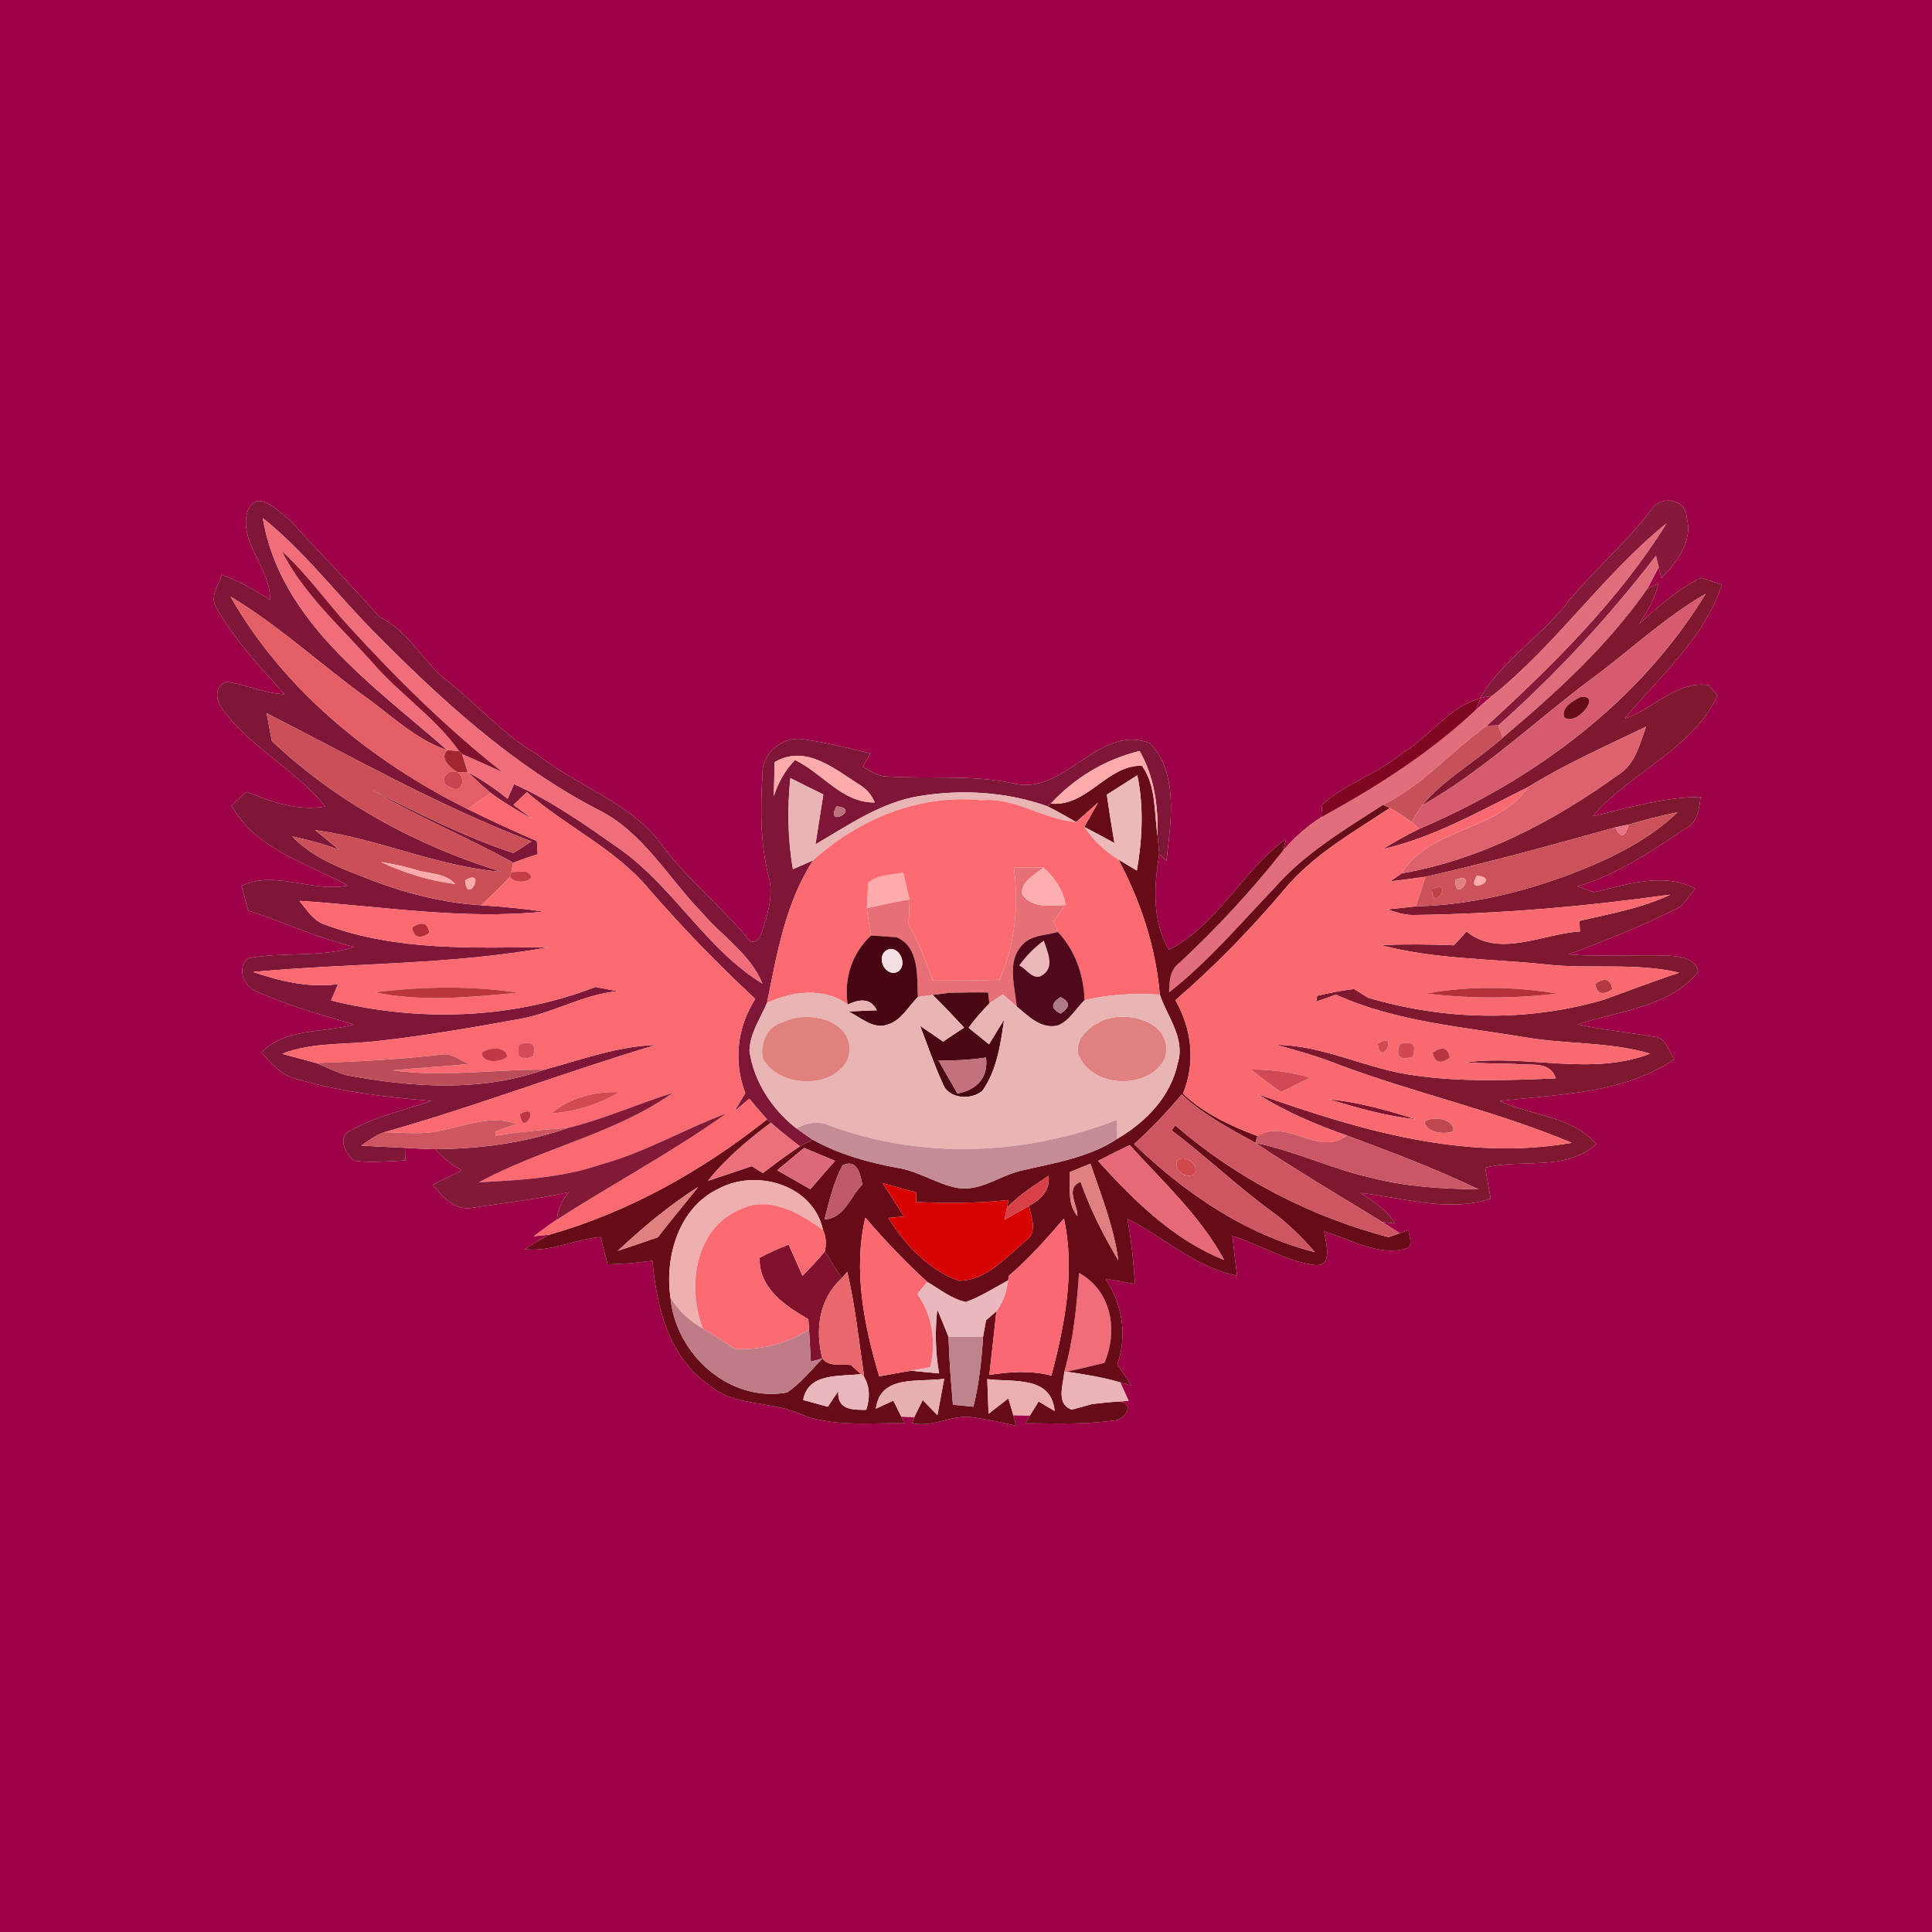 <?xml version="1.0" encoding="UTF-8" ?>
<!DOCTYPE svg PUBLIC "-//W3C//DTD SVG 1.1//EN" "http://www.w3.org/Graphics/SVG/1.1/DTD/svg11.dtd">
<svg width="250pt" height="250pt" viewBox="0 0 250 250" version="1.1" xmlns="http://www.w3.org/2000/svg">
<g id="#9d0047ff">
<path fill="#9d0047" opacity="1.00" d=" M 0.00 0.00 L 250.00 0.00 L 250.00 250.00 L 0.00 250.00 L 0.00 0.00 M 32.05 66.12 C 30.79 70.13 35.05 73.52 34.95 77.64 C 33.00 76.31 30.91 75.21 28.71 74.36 C 28.24 75.77 27.00 77.41 28.13 78.86 C 30.47 82.93 33.70 86.38 36.83 89.84 C 34.24 89.73 31.86 88.57 29.31 88.23 C 27.89 88.72 27.87 90.22 28.52 91.36 C 32.09 96.62 38.15 99.44 42.08 104.35 C 38.55 105.00 35.15 103.75 31.91 102.47 C 31.42 102.91 30.43 103.79 29.94 104.22 C 33.09 109.91 39.69 111.67 45.01 114.59 C 40.40 115.53 35.61 112.53 31.25 114.64 C 31.46 115.43 31.89 117.02 32.10 117.81 C 36.69 119.36 41.14 121.37 45.86 122.54 C 41.35 123.97 36.59 123.11 32.03 124.02 C 30.73 125.19 31.41 127.44 32.89 128.14 C 36.99 130.09 41.43 131.24 45.77 132.57 C 41.78 133.71 36.96 132.97 33.84 136.18 C 35.08 137.59 36.37 139.13 38.30 139.60 C 43.98 141.27 49.91 141.98 55.80 142.45 C 52.28 143.67 48.55 144.47 45.30 146.33 C 43.60 147.11 44.72 149.52 45.91 150.21 C 48.08 150.49 50.27 150.25 52.45 150.16 L 52.40 148.53 C 53.70 148.59 54.99 148.69 56.29 148.70 C 57.27 149.82 58.46 150.71 59.75 151.45 C 58.49 152.06 57.23 152.69 55.98 153.32 C 57.24 154.81 58.68 156.57 60.88 156.32 C 65.12 155.68 69.40 155.21 73.59 154.27 C 72.70 155.30 72.19 156.49 72.06 157.83 C 71.04 158.50 70.05 159.24 69.07 159.97 C 69.58 159.91 70.61 159.81 71.12 159.76 C 70.02 160.33 68.94 160.96 67.90 161.64 C 71.28 162.04 74.39 160.34 77.72 160.07 C 78.02 161.25 78.32 162.43 78.62 163.61 C 80.56 163.56 82.51 163.41 84.43 163.13 C 84.95 169.08 86.50 175.58 91.72 179.18 C 94.94 182.00 99.47 181.26 103.20 182.83 C 107.56 184.74 112.43 184.09 117.06 184.17 L 116.63 183.31 L 118.31 183.36 L 118.02 184.14 C 120.69 184.85 123.34 182.88 126.06 183.43 C 127.90 183.68 129.71 184.11 131.53 184.50 L 131.13 183.13 C 131.67 183.14 132.74 183.15 133.28 183.16 L 132.66 184.17 C 136.44 184.19 140.26 184.35 144.02 183.83 C 145.43 183.86 147.03 181.72 144.89 181.35 L 146.04 181.27 C 145.77 180.67 145.23 179.48 144.96 178.88 L 146.42 179.29 C 145.81 178.38 145.20 177.46 144.59 176.56 C 145.90 172.76 145.23 168.80 143.07 165.47 C 144.33 165.68 145.59 165.90 146.86 166.14 C 146.70 163.31 146.38 160.50 145.89 157.72 C 150.67 160.11 154.67 164.00 160.08 165.08 C 159.86 163.36 159.66 161.65 159.47 159.93 C 163.04 161.04 166.30 163.18 170.03 163.68 C 172.59 164.05 171.56 160.80 171.35 159.34 C 174.73 160.31 178.20 162.54 181.80 161.60 C 183.04 161.36 182.29 159.93 182.26 159.16 L 181.12 159.58 C 180.56 159.22 179.44 158.50 178.88 158.13 L 180.51 158.32 C 179.45 156.57 177.72 155.47 176.06 154.37 C 181.60 154.98 187.42 156.93 192.89 155.11 C 192.65 153.77 192.42 152.44 192.19 151.10 C 196.96 149.87 202.59 151.65 206.56 148.05 C 203.39 144.37 198.20 144.40 194.05 142.48 C 201.67 141.55 210.14 141.58 216.67 137.05 C 215.90 136.04 215.61 134.21 214.04 134.16 C 210.75 133.58 207.42 133.29 204.16 132.55 C 209.46 130.80 215.98 130.36 219.74 125.79 C 219.54 124.04 217.41 123.75 215.99 123.67 C 211.64 123.48 207.28 123.88 202.94 123.49 C 207.88 121.70 212.74 119.69 217.44 117.35 C 218.13 116.59 218.77 115.80 219.36 114.97 C 215.16 112.80 210.51 114.49 206.23 115.45 C 205.71 115.26 204.67 114.87 204.14 114.68 C 209.27 113.20 213.71 110.13 218.10 107.21 C 219.69 106.43 219.88 104.67 220.06 103.12 C 215.29 103.14 210.70 104.55 206.09 105.62 C 210.95 99.93 219.03 96.97 222.24 90.02 C 221.96 89.68 221.41 89.00 221.13 88.66 C 216.96 88.02 213.96 91.77 210.24 92.99 C 214.75 87.50 220.56 82.60 222.81 75.64 C 222.13 75.42 220.78 74.98 220.10 74.77 C 217.09 76.24 214.57 78.50 212.10 80.73 C 213.22 79.13 214.14 77.39 214.63 75.48 L 213.17 76.18 C 213.53 75.49 214.26 74.10 214.63 73.40 L 214.99 74.81 C 217.00 72.71 219.13 70.03 218.24 66.91 C 218.30 64.64 214.93 64.04 213.81 65.79 C 210.41 70.36 205.95 73.95 202.45 78.43 C 199.02 82.60 194.30 85.63 191.50 90.33 L 193.08 90.05 C 192.36 90.64 191.65 91.25 190.96 91.88 L 191.61 90.34 C 187.48 91.44 185.06 95.29 181.53 97.42 C 178.33 100.09 174.18 101.36 171.09 104.09 L 170.97 105.75 C 169.12 106.92 167.47 108.40 166.04 110.05 L 166.42 108.55 C 160.75 112.66 157.58 119.68 151.25 122.90 C 149.03 119.04 149.34 114.71 150.00 110.48 L 150.93 111.43 C 151.49 106.44 152.57 100.23 148.86 96.20 C 142.15 93.48 137.81 103.08 131.10 101.36 C 125.71 100.22 120.19 100.82 114.73 100.47 C 113.57 100.46 112.60 99.77 111.65 99.19 C 111.90 98.76 112.39 97.90 112.63 97.47 C 109.75 96.84 106.91 96.05 103.98 95.68 C 101.44 95.17 98.58 97.42 98.67 100.06 C 98.40 104.53 98.35 109.07 99.47 113.45 C 99.98 115.29 99.61 117.21 99.10 119.00 C 98.64 119.96 98.62 122.04 97.11 121.87 C 93.58 117.39 88.99 113.91 85.62 109.31 C 81.57 103.77 74.66 101.77 69.48 97.59 C 65.06 95.07 61.80 91.13 57.80 88.07 C 54.68 85.55 52.87 81.63 49.13 79.86 C 45.37 75.60 41.36 71.54 37.54 67.32 C 36.03 66.21 33.25 63.07 32.05 66.12 Z" />
</g>
<g id="#7e1637ff">
<path fill="#7e1637" opacity="1.00" d=" M 32.05 66.12 C 33.25 63.07 36.03 66.21 37.54 67.32 C 41.36 71.54 45.37 75.60 49.13 79.86 C 52.87 81.63 54.68 85.55 57.80 88.07 C 61.80 91.13 65.06 95.07 69.48 97.59 C 74.66 101.77 81.57 103.77 85.62 109.31 C 88.99 113.91 93.58 117.39 97.11 121.87 C 98.62 122.04 98.64 119.96 99.10 119.00 C 99.61 117.21 99.98 115.29 99.47 113.45 C 98.35 109.07 98.40 104.53 98.67 100.06 C 98.58 97.42 101.44 95.17 103.98 95.68 C 106.91 96.05 109.75 96.84 112.63 97.47 C 112.39 97.90 111.90 98.76 111.65 99.19 C 112.60 99.77 113.57 100.46 114.73 100.47 C 120.19 100.82 125.71 100.22 131.10 101.36 C 137.81 103.08 142.15 93.48 148.86 96.20 C 152.57 100.23 151.49 106.44 150.93 111.43 L 150.00 110.48 C 149.95 109.92 149.85 108.80 149.80 108.23 C 149.87 104.40 149.41 100.54 147.46 97.18 C 143.04 98.25 139.05 100.65 135.97 103.99 L 135.55 104.34 C 130.29 102.46 124.54 102.11 119.05 103.00 C 114.03 103.78 109.81 106.77 105.52 109.26 C 105.85 107.11 106.21 104.96 106.54 102.80 C 105.11 102.11 103.69 101.40 102.27 100.68 C 101.87 104.61 101.93 108.57 102.60 112.47 C 103.47 112.10 104.35 111.72 105.22 111.32 C 101.62 116.87 100.54 123.43 99.25 129.78 C 98.39 131.79 97.03 133.72 96.98 135.98 C 97.54 139.95 99.90 143.55 103.04 146.00 C 103.56 146.37 104.61 147.09 105.13 147.46 C 104.73 147.67 103.92 148.11 103.51 148.33 C 102.22 147.36 100.97 146.33 99.74 145.28 C 99.62 145.17 99.37 144.96 99.25 144.85 C 98.48 143.97 97.71 143.07 96.96 142.17 C 96.49 142.57 95.54 143.38 95.06 143.78 C 95.52 143.00 95.98 142.22 96.44 141.45 C 94.88 137.33 95.38 132.95 97.73 129.26 C 92.90 124.77 88.30 120.03 83.98 115.05 C 79.62 109.81 73.24 106.96 68.18 102.51 C 67.60 103.05 67.02 103.60 66.45 104.15 C 67.07 104.61 68.30 105.53 68.91 105.99 C 67.06 104.96 65.23 103.88 63.52 102.63 C 62.48 101.76 61.50 100.82 60.51 99.90 C 62.35 100.88 64.08 102.05 65.69 103.37 C 65.90 102.89 66.30 101.93 66.51 101.46 C 71.43 103.66 75.84 106.79 80.23 109.88 C 87.17 114.81 91.36 122.80 98.66 127.28 C 97.08 123.42 93.41 121.14 90.80 118.06 C 86.40 113.53 83.18 107.61 77.32 104.74 C 66.27 99.00 57.02 90.50 48.34 81.71 C 43.54 76.84 39.37 71.33 34.01 67.04 C 36.24 80.47 48.37 88.71 57.89 97.08 C 53.70 95.68 50.54 92.45 46.99 89.97 C 41.24 85.75 35.97 80.88 29.83 77.20 C 36.73 89.34 48.14 98.54 60.52 104.69 C 63.46 106.15 66.45 107.52 69.47 108.83 C 69.49 109.25 69.55 110.10 69.58 110.53 C 68.52 110.89 67.46 111.23 66.42 111.64 C 60.46 108.30 54.09 105.74 48.21 102.26 C 54.16 105.27 60.10 108.28 66.43 110.38 C 67.22 109.89 68.00 109.39 68.77 108.88 C 56.89 104.34 45.81 98.05 34.50 92.29 C 34.73 93.48 34.96 94.68 35.18 95.88 C 43.54 103.81 53.93 109.43 64.90 112.81 C 56.62 112.16 48.98 108.51 40.78 107.42 C 41.55 108.05 43.10 109.32 43.87 109.95 C 41.91 109.22 39.87 108.67 37.82 108.23 C 40.62 111.19 44.54 112.50 48.23 113.95 C 52.73 115.65 57.46 116.84 62.28 117.14 C 64.97 117.32 67.65 117.54 70.31 117.97 C 59.77 119.05 49.25 117.25 38.75 116.57 C 39.72 117.74 40.58 119.23 42.15 119.68 C 51.41 123.12 61.41 122.62 71.11 122.55 C 58.44 124.88 45.51 124.59 32.75 125.77 C 36.28 126.98 39.98 127.85 43.74 127.35 C 43.52 127.88 43.06 128.93 42.84 129.46 C 54.12 132.26 66.16 131.92 77.06 127.71 C 78.00 127.89 78.95 128.08 79.90 128.26 C 75.39 128.69 71.44 131.18 66.99 131.90 C 61.06 132.98 55.11 134.00 49.12 134.68 C 44.91 135.22 40.52 134.80 36.49 136.36 C 37.98 136.77 39.47 137.17 40.96 137.56 C 42.30 138.13 43.60 138.81 45.02 139.17 C 53.41 140.70 62.27 141.33 70.46 138.41 C 75.22 137.12 79.91 135.38 84.90 135.21 C 73.10 138.72 61.59 143.17 49.72 146.51 C 48.62 146.88 47.70 147.60 46.75 148.23 C 48.63 148.36 50.52 148.44 52.40 148.53 L 52.45 150.16 C 50.27 150.25 48.08 150.49 45.91 150.21 C 44.72 149.52 43.60 147.11 45.30 146.33 C 48.55 144.47 52.28 143.67 55.80 142.45 C 49.91 141.98 43.98 141.27 38.30 139.60 C 36.37 139.13 35.08 137.59 33.84 136.18 C 36.96 132.97 41.78 133.71 45.77 132.57 C 41.43 131.24 36.99 130.09 32.89 128.14 C 31.41 127.44 30.73 125.19 32.03 124.02 C 36.59 123.11 41.35 123.97 45.86 122.54 C 41.14 121.37 36.69 119.36 32.10 117.81 C 31.89 117.02 31.46 115.43 31.25 114.64 C 35.61 112.53 40.40 115.53 45.01 114.59 C 39.69 111.67 33.09 109.91 29.94 104.22 C 30.43 103.79 31.42 102.91 31.91 102.47 C 35.15 103.75 38.55 105.00 42.08 104.35 C 38.15 99.44 32.09 96.62 28.52 91.36 C 27.87 90.22 27.89 88.72 29.31 88.23 C 31.86 88.57 34.24 89.73 36.83 89.84 C 33.70 86.38 30.47 82.93 28.13 78.86 C 27.00 77.41 28.24 75.77 28.71 74.36 C 30.91 75.21 33.00 76.31 34.95 77.64 C 35.05 73.52 30.79 70.13 32.05 66.12 M 100.23 98.63 C 100.20 100.09 100.18 101.56 100.13 103.03 C 100.69 101.27 101.59 99.67 102.87 98.34 C 106.40 100.02 108.99 103.91 113.19 103.84 C 112.80 102.90 112.19 102.16 111.34 101.62 C 108.03 99.55 104.27 96.23 100.23 98.63 M 108.24 104.34 C 106.64 107.27 111.56 104.65 108.24 104.34 M 40.23 107.28 C 40.79 107.79 40.79 107.79 40.23 107.28 Z" />
</g>
<g id="#85193aff">
<path fill="#85193a" opacity="1.00" d=" M 213.81 65.79 C 214.93 64.04 218.30 64.64 218.24 66.91 C 219.13 70.03 217.00 72.71 214.99 74.81 L 214.63 73.40 L 214.28 71.92 C 208.18 79.85 201.37 87.22 193.89 93.86 L 192.40 93.91 C 201.00 86.01 209.45 77.68 215.65 67.72 C 207.41 74.39 201.39 83.42 193.08 90.05 L 191.50 90.33 C 194.30 85.63 199.02 82.60 202.45 78.43 C 205.95 73.95 210.41 70.36 213.81 65.79 Z" />
</g>
<g id="#ef6e7aff">
<path fill="#ef6e7a" opacity="1.00" d=" M 34.01 67.04 C 39.37 71.33 43.54 76.84 48.34 81.71 C 57.02 90.50 66.27 99.00 77.32 104.74 C 83.18 107.61 86.40 113.53 90.80 118.06 C 93.41 121.14 97.08 123.42 98.66 127.28 C 91.36 122.80 87.17 114.81 80.23 109.88 C 75.84 106.79 71.43 103.66 66.51 101.46 C 66.30 101.93 65.90 102.89 65.69 103.37 C 64.08 102.05 62.35 100.88 60.51 99.90 C 60.32 99.32 59.96 98.15 59.78 97.56 C 61.52 98.32 63.26 99.11 64.99 99.89 C 57.78 94.22 51.26 87.75 45.08 80.99 C 42.18 77.79 39.67 74.24 36.47 71.31 C 39.32 76.95 44.14 81.15 48.26 85.81 C 51.75 89.84 56.31 92.82 59.41 97.19 C 59.03 97.16 58.27 97.11 57.89 97.08 C 48.37 88.71 36.24 80.47 34.01 67.04 Z" />
<path fill="#ef6e7a" opacity="1.00" d=" M 139.63 164.72 C 143.83 167.03 144.72 172.19 142.90 176.36 C 141.27 176.76 139.64 177.15 138.00 177.49 L 137.72 177.50 C 138.91 173.34 139.32 169.02 139.63 164.72 Z" />
</g>
<g id="#e26d7bff">
<path fill="#e26d7b" opacity="1.00" d=" M 193.08 90.05 C 201.39 83.42 207.41 74.39 215.65 67.72 C 209.45 77.68 201.00 86.01 192.40 93.91 C 187.81 97.19 184.10 101.62 178.96 104.15 C 174.01 107.36 168.82 110.42 164.91 114.91 C 160.49 119.53 156.33 124.46 151.28 128.41 C 151.31 127.02 151.38 125.49 152.62 124.59 C 157.45 120.09 161.95 115.24 166.04 110.05 C 167.47 108.40 169.12 106.92 170.97 105.75 C 178.10 101.85 185.01 97.45 190.96 91.88 C 191.65 91.25 192.36 90.64 193.08 90.05 Z" />
</g>
<g id="#80122dff">
<path fill="#80122d" opacity="1.00" d=" M 36.47 71.31 C 39.67 74.24 42.18 77.79 45.08 80.99 C 51.26 87.75 57.78 94.22 64.99 99.89 C 63.26 99.11 61.52 98.32 59.78 97.56 C 59.69 97.47 59.51 97.28 59.41 97.19 C 56.31 92.82 51.75 89.84 48.26 85.81 C 44.14 81.15 39.32 76.95 36.47 71.31 Z" />
<path fill="#80122d" opacity="1.00" d=" M 171.99 142.25 C 175.85 142.61 179.58 143.68 183.26 144.85 C 179.41 144.43 175.67 143.39 171.99 142.25 Z" />
<path fill="#80122d" opacity="1.00" d=" M 98.29 162.75 C 99.51 162.11 100.76 161.55 102.05 161.05 C 102.64 162.40 103.24 163.75 103.85 165.10 C 104.84 164.07 105.83 163.04 106.73 161.93 C 107.46 163.09 108.19 164.25 108.92 165.41 C 105.98 168.05 105.45 172.10 106.41 175.78 L 104.92 176.20 C 104.84 174.81 104.77 173.42 104.69 172.03 C 104.67 171.70 104.62 171.04 104.60 170.70 C 101.58 168.96 98.20 166.71 98.29 162.75 Z" />
</g>
<g id="#df6c7aff">
<path fill="#df6c7a" opacity="1.00" d=" M 193.89 93.86 C 201.37 87.22 208.18 79.85 214.28 71.92 L 214.63 73.40 C 214.26 74.10 213.53 75.49 213.17 76.18 C 208.02 83.60 201.31 89.67 194.45 95.46 L 193.89 93.86 Z" />
</g>
<g id="#7d182eff">
<path fill="#7d182e" opacity="1.00" d=" M 212.10 80.73 C 214.57 78.50 217.09 76.24 220.10 74.77 C 220.78 74.98 222.13 75.42 222.81 75.64 C 220.56 82.60 214.75 87.50 210.24 92.99 C 213.96 91.77 216.96 88.02 221.13 88.66 C 221.41 89.00 221.96 89.68 222.24 90.02 C 219.03 96.97 210.95 99.93 206.09 105.62 C 210.70 104.55 215.29 103.14 220.06 103.12 C 219.88 104.67 219.69 106.43 218.10 107.21 C 213.71 110.13 209.27 113.20 204.14 114.68 C 204.67 114.87 205.71 115.26 206.23 115.45 C 210.51 114.49 215.16 112.80 219.36 114.97 C 218.77 115.80 218.13 116.59 217.44 117.35 C 212.74 119.69 207.88 121.70 202.94 123.49 C 207.28 123.88 211.64 123.48 215.99 123.67 C 217.41 123.75 219.54 124.04 219.74 125.79 C 215.98 130.36 209.46 130.80 204.16 132.55 C 207.42 133.29 210.75 133.58 214.04 134.16 C 215.61 134.21 215.90 136.04 216.67 137.05 C 210.14 141.58 201.67 141.55 194.05 142.48 C 198.20 144.40 203.39 144.37 206.56 148.05 C 202.59 151.65 196.96 149.87 192.19 151.10 C 192.42 152.44 192.65 153.77 192.89 155.11 C 187.42 156.93 181.60 154.98 176.06 154.37 C 177.72 155.47 179.45 156.57 180.51 158.32 L 178.88 158.13 C 173.38 154.76 167.82 151.47 162.45 147.89 C 167.59 148.93 172.34 151.27 177.45 152.40 C 181.97 153.58 186.65 153.84 191.31 153.89 C 185.77 151.24 180.03 149.06 174.27 146.93 C 170.29 145.53 166.37 143.88 162.79 141.60 C 175.76 146.18 189.48 150.31 203.37 147.88 C 193.54 143.74 183.01 141.45 173.03 137.69 C 170.46 136.67 167.80 135.92 165.14 135.20 C 171.35 135.26 176.92 138.36 183.00 139.15 C 189.06 140.03 195.22 139.79 201.32 139.54 C 200.55 137.18 197.91 137.95 196.09 137.67 C 193.95 137.63 191.81 137.60 189.68 137.47 C 197.60 136.39 205.86 139.30 213.53 136.34 C 208.33 134.81 202.86 135.14 197.56 134.26 C 189.25 132.86 180.66 132.23 172.87 128.71 C 172.02 129.01 171.17 129.31 170.32 129.61 C 170.35 129.42 170.41 129.04 170.44 128.85 C 172.01 128.48 173.60 128.17 175.21 127.97 C 175.66 128.25 176.56 128.81 177.01 129.10 C 186.91 132.04 197.63 132.27 207.57 129.35 C 210.81 128.18 214.01 126.94 217.29 125.87 C 211.58 124.50 205.67 125.46 199.88 124.78 C 192.81 124.04 185.61 124.14 178.69 122.30 C 181.84 122.15 184.99 122.19 188.13 122.32 C 188.68 121.73 189.23 121.13 189.78 120.54 C 194.02 124.00 199.65 120.81 204.45 120.53 C 204.43 120.19 204.39 119.51 204.37 119.17 C 208.35 118.22 212.43 117.54 216.15 115.76 C 205.14 117.30 194.06 118.27 182.94 118.40 C 181.74 118.44 180.61 118.03 179.48 117.68 C 180.42 117.58 182.30 117.38 183.24 117.28 C 190.59 117.11 197.81 115.27 204.62 112.57 C 209.11 110.75 213.53 108.51 217.06 105.12 C 214.93 105.53 212.83 106.08 210.75 106.70 C 210.32 106.79 209.45 106.97 209.02 107.06 C 200.87 109.34 192.70 111.58 184.45 113.46 C 182.94 113.67 181.42 113.87 179.90 114.05 C 180.27 113.79 181.01 113.27 181.38 113.01 C 191.60 111.24 201.01 106.31 209.35 100.29 C 211.59 98.95 212.18 96.29 213.00 94.03 C 207.84 96.53 202.57 98.85 197.70 101.87 C 191.60 104.88 185.59 108.35 178.91 109.88 C 180.45 108.93 182.02 108.05 183.64 107.26 C 198.52 100.92 212.20 90.80 220.70 76.85 C 215.34 79.93 210.87 84.22 205.92 87.86 C 198.61 93.33 191.95 99.73 183.97 104.25 C 186.94 100.74 191.04 98.49 194.45 95.46 C 201.31 89.67 208.02 83.60 213.17 76.18 L 214.63 75.48 C 214.14 77.39 213.22 79.13 212.10 80.73 Z" />
</g>
<g id="#e45e65ff">
<path fill="#e45e65" opacity="1.00" d=" M 29.83 77.20 C 35.97 80.88 41.24 85.75 46.99 89.97 C 50.54 92.45 53.70 95.68 57.89 97.08 C 56.77 98.12 58.34 99.40 59.20 99.92 C 57.75 99.35 56.55 101.36 58.32 101.90 C 59.84 102.80 60.34 100.64 59.20 99.92 C 59.53 99.92 60.18 99.91 60.51 99.90 C 61.50 100.82 62.48 101.76 63.52 102.63 C 62.77 103.15 61.27 104.18 60.52 104.69 C 48.14 98.54 36.73 89.34 29.83 77.20 M 55.25 98.33 C 55.73 98.86 55.73 98.86 55.25 98.33 Z" />
</g>
<g id="#d65b6fff">
<path fill="#d65b6f" opacity="1.00" d=" M 205.92 87.86 C 210.87 84.22 215.34 79.93 220.70 76.85 C 212.20 90.80 198.52 100.92 183.64 107.26 L 182.67 106.36 C 182.99 105.83 183.64 104.77 183.97 104.25 C 191.95 99.73 198.61 93.33 205.92 87.86 M 204.50 90.21 C 203.55 90.65 202.00 91.56 202.40 92.81 C 203.94 94.09 207.45 89.75 204.50 90.21 Z" />
</g>
<g id="#680b19ff">
<path fill="#680b19" opacity="1.00" d=" M 204.50 90.21 C 207.45 89.75 203.94 94.09 202.40 92.81 C 202.00 91.56 203.55 90.65 204.50 90.21 Z" />
<path fill="#680b19" opacity="1.00" d=" M 135.97 103.99 C 140.74 104.42 143.23 98.98 147.76 99.08 C 149.66 101.74 149.32 105.16 149.80 108.23 C 149.85 108.80 149.95 109.92 150.00 110.48 C 149.34 114.71 149.03 119.04 151.25 122.90 C 157.58 119.68 160.75 112.66 166.42 108.55 L 166.04 110.05 C 161.95 115.24 157.45 120.09 152.62 124.59 C 151.38 125.49 151.31 127.02 151.28 128.41 C 156.33 124.46 160.49 119.53 164.91 114.91 C 168.82 110.42 174.01 107.36 178.96 104.15 C 179.18 104.25 179.63 104.45 179.85 104.55 C 175.03 107.74 169.85 110.65 166.12 115.18 C 161.82 120.27 157.15 125.06 152.10 129.42 C 154.22 133.16 154.73 137.48 153.08 141.52 C 155.82 144.10 159.23 145.69 162.71 147.00 L 162.45 147.89 C 159.12 146.03 155.72 144.25 152.91 141.63 C 151.01 143.91 148.94 146.05 146.75 148.05 C 153.33 154.41 161.19 159.74 170.15 162.03 C 168.43 160.03 166.52 158.18 164.39 156.63 C 159.95 153.39 155.99 149.57 151.61 146.28 C 151.72 146.11 151.96 145.78 152.07 145.62 C 159.98 152.47 169.57 157.43 179.68 160.09 C 180.04 159.96 180.76 159.71 181.12 159.58 L 182.26 159.16 C 182.29 159.93 183.04 161.36 181.80 161.60 C 178.20 162.54 174.73 160.31 171.35 159.34 C 171.56 160.80 172.59 164.05 170.03 163.68 C 166.30 163.18 163.04 161.04 159.47 159.93 C 159.66 161.65 159.86 163.36 160.08 165.08 C 154.67 164.00 150.67 160.11 145.89 157.72 C 146.38 160.50 146.70 163.31 146.86 166.14 C 145.59 165.90 144.33 165.68 143.07 165.47 C 145.23 168.80 145.90 172.76 144.59 176.56 C 145.20 177.46 145.81 178.38 146.42 179.29 L 144.96 178.88 C 142.69 178.20 140.33 177.85 138.00 177.49 C 139.64 177.15 141.27 176.76 142.90 176.36 C 144.72 172.19 143.83 167.03 139.63 164.72 C 139.32 169.02 138.91 173.34 137.72 177.50 C 137.62 179.15 136.55 181.65 138.69 182.41 C 139.35 182.22 140.67 181.86 141.33 181.68 C 142.52 181.54 143.70 181.42 144.89 181.35 C 147.03 181.72 145.43 183.86 144.02 183.83 C 140.26 184.35 136.44 184.19 132.66 184.17 L 133.28 183.16 C 133.56 182.71 134.12 181.80 134.40 181.35 C 134.91 181.66 135.95 182.28 136.47 182.59 C 136.05 177.96 131.05 178.88 127.75 178.46 C 127.79 179.58 127.87 181.82 127.92 182.94 C 128.77 182.28 129.62 181.61 130.48 180.95 C 130.64 181.50 130.97 182.58 131.13 183.13 L 131.53 184.50 C 129.71 184.11 127.90 183.68 126.06 183.43 C 123.34 182.88 120.69 184.85 118.02 184.14 L 118.31 183.36 C 118.58 182.81 119.12 181.71 119.40 181.16 C 119.87 181.65 120.82 182.63 121.30 183.12 C 121.60 181.55 121.89 179.98 122.18 178.41 C 118.95 178.92 113.92 177.78 113.34 182.28 C 113.91 182.02 115.03 181.50 115.60 181.24 C 115.85 181.76 116.37 182.79 116.63 183.31 L 117.06 184.17 C 112.43 184.09 107.56 184.74 103.20 182.83 C 99.47 181.26 94.94 182.00 91.72 179.18 C 86.50 175.58 84.95 169.08 84.43 163.13 C 82.51 163.41 80.56 163.56 78.62 163.61 C 78.32 162.43 78.02 161.25 77.72 160.07 C 74.39 160.34 71.28 162.04 67.90 161.64 C 68.94 160.96 70.02 160.33 71.12 159.76 C 81.44 156.82 90.87 151.49 99.25 144.85 C 99.37 144.96 99.62 145.17 99.74 145.28 C 96.79 147.51 93.91 149.88 91.61 152.80 C 93.50 152.18 95.39 151.54 97.27 150.90 C 97.64 151.12 98.36 151.57 98.72 151.79 C 100.29 150.60 101.86 149.40 103.51 148.33 C 103.92 148.11 104.73 147.67 105.13 147.46 C 108.51 149.33 112.24 150.40 116.03 151.10 C 118.83 151.50 121.20 153.23 123.96 153.73 C 126.86 154.16 129.26 152.21 131.94 151.53 C 136.25 150.50 140.80 149.86 144.57 147.36 C 148.27 145.20 151.50 141.90 152.40 137.57 C 153.41 134.37 151.05 131.58 150.08 128.71 C 149.56 122.56 147.61 116.67 144.73 111.23 C 145.32 111.59 146.51 112.30 147.11 112.65 C 147.82 108.57 148.02 104.40 147.17 100.32 C 145.85 101.16 144.54 102.00 143.22 102.83 C 143.52 104.93 143.85 107.01 144.21 109.09 C 142.92 108.39 141.62 107.69 140.32 107.01 L 140.57 106.53 C 140.95 105.86 141.71 104.52 142.09 103.85 C 141.14 104.69 140.21 105.54 139.25 106.37 C 138.03 105.66 136.80 104.97 135.55 104.34 L 135.97 103.99 M 104.05 148.54 C 102.89 149.50 101.73 150.47 100.57 151.43 C 101.99 152.25 103.43 153.06 104.86 153.88 C 105.91 152.65 106.98 151.43 108.05 150.22 C 106.72 149.66 105.39 149.09 104.05 148.54 M 142.08 150.22 C 146.76 155.37 151.82 160.40 158.40 163.03 C 155.33 157.35 150.47 152.91 146.18 148.17 C 144.81 148.84 143.44 149.53 142.08 150.22 M 109.02 150.79 C 107.88 152.98 107.30 155.41 106.69 157.79 C 109.30 157.65 109.99 154.85 111.59 153.28 C 111.32 151.94 110.91 149.88 109.02 150.79 M 138.44 151.67 C 138.53 153.59 138.06 155.76 139.42 157.36 C 139.45 155.91 137.77 153.68 139.83 152.93 C 141.08 156.48 142.77 159.85 144.71 163.07 C 144.12 158.75 142.49 154.68 141.10 150.58 C 140.44 150.85 139.10 151.40 138.44 151.67 M 90.34 153.59 C 90.90 153.11 90.90 153.11 90.34 153.59 M 92.98 153.82 C 87.83 156.27 85.99 162.61 86.76 167.92 C 87.44 175.25 94.38 181.53 101.85 180.19 C 103.60 178.98 104.97 177.32 106.41 175.78 C 107.31 176.94 108.87 176.46 110.11 176.63 C 110.43 176.92 111.08 177.50 111.40 177.80 C 108.68 178.17 104.58 177.57 103.93 181.16 C 104.73 181.38 106.32 181.82 107.12 182.03 C 107.57 181.36 108.02 180.68 108.47 180.01 C 108.32 182.42 110.23 182.45 112.09 182.43 C 112.61 180.83 112.53 179.43 111.83 178.22 C 111.16 173.66 110.68 169.06 109.64 164.57 L 108.92 165.41 C 108.19 164.25 107.46 163.09 106.73 161.93 C 106.96 160.97 106.89 160.05 106.50 159.17 C 105.25 153.32 97.89 151.18 92.98 153.82 M 114.21 153.10 C 115.14 154.54 116.07 155.97 116.99 157.41 C 116.48 157.46 115.47 157.55 114.96 157.60 C 117.12 161.09 120.14 164.31 124.07 165.73 C 127.59 165.71 130.19 162.73 132.68 160.59 C 134.35 159.49 133.45 157.56 133.14 156.03 C 134.69 155.26 135.91 153.99 135.69 152.14 C 133.83 153.40 131.90 154.61 130.32 156.23 L 130.51 155.28 C 126.53 155.72 122.52 155.71 118.53 155.54 C 118.54 155.23 118.57 154.61 118.58 154.30 C 117.12 153.90 115.67 153.50 114.21 153.10 M 79.94 161.86 C 81.67 161.30 83.39 160.70 85.11 160.11 C 86.82 157.91 88.61 155.78 90.34 153.59 C 86.59 155.97 83.18 158.83 79.94 161.86 M 111.97 157.57 C 110.38 164.40 111.81 171.51 113.77 178.10 C 115.14 177.84 116.52 177.60 117.90 177.37 C 119.10 177.48 120.31 177.60 121.52 177.72 C 121.03 174.98 120.98 172.19 121.28 169.42 C 121.78 170.60 122.26 171.80 122.74 173.00 C 122.82 175.93 123.06 178.85 123.31 181.77 C 123.97 181.83 125.30 181.96 125.96 182.03 C 126.69 179.06 127.02 176.01 127.21 172.97 C 127.31 172.44 127.49 171.38 127.59 170.85 C 127.92 170.56 128.59 169.97 128.93 169.68 C 128.64 172.42 128.33 175.17 128.02 177.91 C 130.68 177.50 133.41 177.31 136.05 178.00 C 137.78 171.42 139.15 164.46 137.67 157.69 C 135.43 160.28 133.17 162.85 130.56 165.07 L 130.45 165.68 C 128.65 166.65 126.92 167.79 124.98 168.48 C 123.12 168.08 121.60 166.82 119.99 165.88 C 117.13 163.29 114.49 160.48 111.97 157.57 Z" />
</g>
<g id="#800721ff">
<path fill="#800721" opacity="1.00" d=" M 181.53 97.42 C 185.06 95.29 187.48 91.44 191.61 90.34 L 190.96 91.88 C 185.01 97.45 178.10 101.85 170.97 105.75 L 171.09 104.09 C 174.18 101.36 178.33 100.09 181.53 97.42 Z" />
</g>
<g id="#cb4f57ff">
<path fill="#cb4f57" opacity="1.00" d=" M 34.50 92.29 C 45.81 98.05 56.89 104.34 68.77 108.88 C 68.00 109.39 67.22 109.89 66.43 110.38 C 60.10 108.28 54.16 105.27 48.21 102.26 C 54.09 105.74 60.46 108.30 66.42 111.64 L 66.15 112.84 L 65.99 113.46 C 64.79 114.71 63.53 115.92 62.28 117.14 C 57.46 116.84 52.73 115.65 48.23 113.95 C 44.54 112.50 40.62 111.19 37.82 108.23 C 39.87 108.67 41.91 109.22 43.87 109.95 C 43.10 109.32 41.55 108.05 40.78 107.42 C 48.98 108.51 56.62 112.16 64.90 112.81 C 53.93 109.43 43.54 103.81 35.18 95.88 C 34.96 94.68 34.73 93.48 34.50 92.29 M 49.26 111.53 C 52.31 112.95 55.55 113.98 58.90 114.38 C 57.70 113.06 55.83 113.07 54.22 112.68 C 52.60 112.16 50.93 111.81 49.26 111.53 M 60.20 113.90 C 60.42 117.31 63.06 112.23 60.20 113.90 Z" />
</g>
<g id="#c65159ff">
<path fill="#c65159" opacity="1.00" d=" M 178.96 104.15 C 184.10 101.62 187.81 97.19 192.40 93.91 L 193.89 93.86 L 194.45 95.46 C 191.04 98.49 186.94 100.74 183.97 104.25 C 183.64 104.77 182.99 105.83 182.67 106.36 C 181.75 105.72 180.81 105.11 179.85 104.55 C 179.63 104.45 179.18 104.25 178.96 104.15 Z" />
</g>
<g id="#dd626dff">
<path fill="#dd626d" opacity="1.00" d=" M 197.70 101.87 C 202.57 98.85 207.84 96.53 213.00 94.03 C 212.18 96.29 211.59 98.95 209.35 100.29 C 201.01 106.31 191.60 111.24 181.38 113.01 C 185.10 106.97 193.73 107.68 197.70 101.87 Z" />
</g>
<g id="#a12630ff">
<path fill="#a12630" opacity="1.00" d=" M 57.89 97.08 C 58.27 97.11 59.03 97.16 59.41 97.19 C 59.51 97.28 59.69 97.47 59.78 97.56 C 59.96 98.15 60.32 99.32 60.51 99.90 C 60.18 99.91 59.53 99.92 59.20 99.92 C 58.34 99.40 56.77 98.12 57.89 97.08 Z" />
</g>
<g id="#f7858dff">
<path fill="#f7858d" opacity="1.00" d=" M 59.41 97.19 C 59.51 97.28 59.69 97.47 59.78 97.56 C 59.69 97.47 59.51 97.28 59.41 97.19 Z" />
</g>
<g id="#ffababff">
<path fill="#ffabab" opacity="1.00" d=" M 100.23 98.63 C 104.27 96.23 108.03 99.55 111.34 101.62 C 112.19 102.16 112.80 102.90 113.19 103.84 C 108.99 103.91 106.40 100.02 102.87 98.34 C 101.59 99.67 100.69 101.27 100.13 103.03 C 100.18 101.56 100.20 100.09 100.23 98.63 Z" />
<path fill="#ffabab" opacity="1.00" d=" M 135.97 103.99 C 139.05 100.65 143.04 98.25 147.46 97.18 C 149.41 100.54 149.87 104.40 149.80 108.23 C 149.32 105.16 149.66 101.74 147.76 99.08 C 143.23 98.98 140.74 104.42 135.97 103.99 Z" />
<path fill="#ffabab" opacity="1.00" d=" M 49.26 111.53 C 50.93 111.81 52.60 112.16 54.22 112.68 C 55.83 113.07 57.70 113.06 58.90 114.38 C 55.55 113.98 52.31 112.95 49.26 111.53 Z" />
<path fill="#ffabab" opacity="1.00" d=" M 112.33 114.28 C 113.52 113.09 115.36 113.29 116.86 112.89 C 117.16 114.05 117.44 115.21 117.69 116.38 C 115.85 116.73 114.01 117.11 112.17 117.51 C 112.21 116.70 112.29 115.08 112.33 114.28 Z" />
<path fill="#ffabab" opacity="1.00" d=" M 191.13 113.29 C 194.51 113.71 189.31 116.05 191.13 113.29 Z" />
<path fill="#ffabab" opacity="1.00" d=" M 60.20 113.90 C 63.06 112.23 60.42 117.31 60.20 113.90 Z" />
</g>
<g id="#b4303bff">
<path fill="#b4303b" opacity="1.00" d=" M 55.25 98.33 C 55.73 98.86 55.73 98.86 55.25 98.33 Z" />
</g>
<g id="#c9444fff">
<path fill="#c9444f" opacity="1.00" d=" M 58.32 101.90 C 56.55 101.36 57.75 99.35 59.20 99.92 C 60.34 100.64 59.84 102.80 58.32 101.90 Z" />
</g>
<g id="#e8b4b4ff">
<path fill="#e8b4b4" opacity="1.00" d=" M 102.27 100.68 C 103.69 101.40 105.11 102.11 106.54 102.80 C 106.21 104.96 105.85 107.11 105.52 109.26 C 109.81 106.77 114.03 103.78 119.05 103.00 C 124.54 102.11 130.29 102.46 135.55 104.34 C 136.80 104.97 138.03 105.66 139.25 106.37 C 135.01 106.06 131.35 103.14 126.97 103.55 C 118.92 102.74 111.13 106.00 105.22 111.32 C 104.35 111.72 103.47 112.10 102.60 112.47 C 101.93 108.57 101.87 104.61 102.27 100.68 Z" />
</g>
<g id="#ebb9baff">
<path fill="#ebb9ba" opacity="1.00" d=" M 143.22 102.83 C 144.54 102.00 145.85 101.16 147.17 100.32 C 148.02 104.40 147.82 108.57 147.11 112.65 C 146.51 112.30 145.32 111.59 144.73 111.23 C 142.97 110.16 141.45 108.73 140.32 107.01 C 141.62 107.69 142.92 108.39 144.21 109.09 C 143.85 107.01 143.52 104.93 143.22 102.83 Z" />
<path fill="#ebb9ba" opacity="1.00" d=" M 131.89 124.93 C 132.78 123.70 133.84 122.61 135.07 121.72 C 135.50 123.09 136.51 125.06 134.98 126.12 C 133.79 127.07 132.87 125.39 131.89 124.93 Z" />
</g>
<g id="#f96a70ff">
<path fill="#f96a70" opacity="1.00" d=" M 178.91 109.88 C 185.59 108.35 191.60 104.88 197.70 101.87 C 193.73 107.68 185.10 106.97 181.38 113.01 C 181.01 113.27 180.27 113.79 179.90 114.05 C 181.42 113.87 182.94 113.67 184.45 113.46 C 184.05 114.73 183.65 116.00 183.24 117.28 C 182.30 117.38 180.42 117.58 179.48 117.68 C 180.61 118.03 181.74 118.44 182.94 118.40 C 194.06 118.27 205.14 117.30 216.15 115.76 C 212.43 117.54 208.35 118.22 204.37 119.17 C 204.39 119.51 204.43 120.19 204.45 120.53 C 199.65 120.81 194.02 124.00 189.78 120.54 C 189.23 121.13 188.68 121.73 188.13 122.32 C 184.99 122.19 181.84 122.15 178.69 122.30 C 185.61 124.14 192.81 124.04 199.88 124.78 C 205.67 125.46 211.58 124.50 217.29 125.87 C 214.01 126.94 210.81 128.18 207.57 129.35 C 197.63 132.27 186.91 132.04 177.01 129.10 C 176.56 128.81 175.66 128.25 175.21 127.97 C 173.60 128.17 172.01 128.48 170.44 128.85 C 170.41 129.04 170.35 129.42 170.32 129.61 C 171.17 129.31 172.02 129.01 172.87 128.71 C 180.66 132.23 189.25 132.86 197.56 134.26 C 202.86 135.14 208.33 134.81 213.53 136.34 C 205.86 139.30 197.60 136.39 189.68 137.47 C 191.81 137.60 193.95 137.63 196.09 137.67 C 197.91 137.95 200.55 137.18 201.32 139.54 C 195.22 139.79 189.06 140.03 183.00 139.15 C 176.92 138.36 171.35 135.26 165.14 135.20 C 167.80 135.92 170.46 136.67 173.03 137.69 C 183.01 141.45 193.54 143.74 203.37 147.88 C 189.48 150.31 175.76 146.18 162.79 141.60 C 166.37 143.88 170.29 145.53 174.27 146.93 C 170.62 149.76 166.49 144.62 162.71 147.00 C 159.23 145.69 155.82 144.10 153.08 141.52 C 154.73 137.48 154.22 133.16 152.10 129.42 C 157.15 125.06 161.82 120.27 166.12 115.18 C 169.85 110.65 175.03 107.74 179.85 104.55 C 180.81 105.11 181.75 105.72 182.67 106.36 L 183.64 107.26 C 182.02 108.05 180.45 108.93 178.91 109.88 M 206.42 127.31 C 206.63 128.62 207.37 128.85 208.63 127.99 C 208.41 126.68 207.67 126.45 206.42 127.31 M 184.59 128.56 C 190.19 129.24 195.90 129.23 201.51 128.57 C 195.95 127.65 190.14 127.54 184.59 128.56 M 178.29 135.03 C 178.64 138.34 181.18 133.32 178.29 135.03 M 181.15 135.09 C 180.56 136.68 181.10 137.24 182.77 136.78 C 183.36 135.20 182.81 134.63 181.15 135.09 M 185.38 136.21 C 185.63 137.52 186.38 137.73 187.62 136.86 C 187.36 135.56 186.62 135.34 185.38 136.21 M 161.88 138.39 C 163.13 139.42 164.43 140.39 165.77 141.31 C 167.01 140.69 168.26 140.07 169.51 139.46 C 167.04 138.69 164.46 138.40 161.88 138.39 M 171.99 142.25 C 175.67 143.39 179.41 144.43 183.26 144.85 C 179.58 143.68 175.85 142.61 171.99 142.25 M 184.34 145.14 C 184.48 146.55 186.94 146.88 188.05 146.37 C 188.26 144.78 185.39 144.35 184.34 145.14 Z" />
</g>
<g id="#fa6a70ff">
<path fill="#fa6a70" opacity="1.00" d=" M 63.52 102.63 C 65.23 103.88 67.06 104.96 68.91 105.99 C 68.30 105.53 67.07 104.61 66.45 104.15 C 67.02 103.60 67.60 103.05 68.18 102.51 C 73.24 106.96 79.62 109.81 83.98 115.05 C 88.30 120.03 92.90 124.77 97.73 129.26 C 95.38 132.95 94.88 137.33 96.44 141.45 C 95.98 142.22 95.52 143.00 95.06 143.78 C 95.54 143.38 96.49 142.57 96.96 142.17 C 97.71 143.07 98.48 143.97 99.25 144.85 C 90.87 151.49 81.44 156.82 71.12 159.76 C 70.61 159.81 69.58 159.91 69.07 159.97 C 70.05 159.24 71.04 158.50 72.06 157.83 C 79.31 153.15 86.97 149.10 94.00 144.07 C 88.53 146.11 83.46 149.13 77.80 150.67 C 72.71 152.41 67.31 152.71 61.98 152.99 C 70.08 148.58 79.47 146.77 87.09 141.40 C 82.53 142.84 78.14 144.81 73.49 145.95 C 70.38 146.17 67.26 146.43 64.18 146.96 L 64.11 146.40 C 64.79 146.16 66.15 145.68 66.83 145.44 C 63.58 144.23 60.28 145.67 57.07 146.29 C 54.66 146.88 52.17 146.54 49.72 146.51 C 61.59 143.17 73.10 138.72 84.90 135.21 C 79.91 135.38 75.22 137.12 70.46 138.41 C 63.90 138.38 57.33 139.42 50.79 138.50 C 54.08 138.17 57.39 138.01 60.68 137.67 C 59.52 137.23 58.43 136.21 57.09 136.47 C 51.73 137.08 46.35 137.37 40.96 137.56 C 39.47 137.17 37.98 136.77 36.49 136.36 C 40.52 134.80 44.91 135.22 49.12 134.68 C 55.11 134.00 61.06 132.98 66.99 131.90 C 71.44 131.18 75.39 128.69 79.90 128.26 C 78.95 128.08 78.00 127.89 77.06 127.71 C 66.16 131.92 54.12 132.26 42.84 129.46 C 43.06 128.93 43.52 127.88 43.74 127.35 C 39.98 127.85 36.28 126.98 32.75 125.77 C 45.51 124.59 58.44 124.88 71.11 122.55 C 61.41 122.62 51.41 123.12 42.15 119.68 C 40.58 119.23 39.72 117.74 38.75 116.57 C 49.25 117.25 59.77 119.05 70.31 117.97 C 67.65 117.54 64.97 117.32 62.28 117.14 C 63.53 115.92 64.79 114.71 65.99 113.46 C 66.64 114.70 70.16 113.89 68.04 112.76 C 67.57 112.78 66.62 112.82 66.15 112.84 L 66.42 111.64 C 67.46 111.23 68.52 110.89 69.58 110.53 C 69.55 110.10 69.49 109.25 69.47 108.83 C 66.45 107.52 63.46 106.15 60.52 104.69 C 61.27 104.18 62.77 103.15 63.52 102.63 M 53.33 120.04 C 53.56 121.34 54.31 121.56 55.56 120.71 C 55.32 119.40 54.58 119.17 53.33 120.04 M 48.49 128.40 C 54.52 129.68 60.89 129.04 67.00 128.45 C 60.88 127.52 54.62 127.65 48.49 128.40 M 67.19 135.16 C 66.73 136.76 67.33 137.28 68.98 136.71 C 69.43 135.10 68.84 134.59 67.19 135.16 M 62.35 136.23 C 62.31 137.65 64.83 137.50 65.62 136.76 C 65.65 135.35 63.14 135.48 62.35 136.23 M 71.33 144.08 C 74.44 143.85 77.46 142.93 80.14 141.33 C 77.00 141.18 73.77 142.03 71.33 144.08 M 67.29 144.15 C 67.57 147.46 70.22 142.51 67.29 144.15 Z" />
</g>
<g id="#bd717cff">
<path fill="#bd717c" opacity="1.00" d=" M 108.24 104.34 C 111.56 104.65 106.64 107.27 108.24 104.34 Z" />
</g>
<g id="#fb6a70ff">
<path fill="#fb6a70" opacity="1.00" d=" M 105.22 111.32 C 111.13 106.00 118.92 102.74 126.97 103.55 C 131.35 103.14 135.01 106.06 139.25 106.37 C 140.21 105.54 141.14 104.69 142.09 103.85 C 141.71 104.52 140.95 105.86 140.57 106.53 L 140.32 107.01 C 141.45 108.73 142.97 110.16 144.73 111.23 C 147.61 116.67 149.56 122.56 150.08 128.71 C 146.81 128.52 143.52 128.64 140.34 129.43 C 140.24 126.13 139.15 123.03 136.89 120.59 C 136.76 120.23 136.48 119.52 136.34 119.17 C 136.86 118.48 137.37 117.80 137.88 117.11 C 137.59 115.16 136.45 113.55 135.02 112.25 C 133.75 112.24 132.47 112.26 131.20 112.28 C 131.83 117.21 131.37 122.20 129.34 126.78 C 126.45 126.86 123.57 126.91 120.69 126.88 C 119.86 124.35 118.83 121.90 117.56 119.57 C 117.61 118.50 117.68 117.44 117.69 116.38 C 117.44 115.21 117.16 114.05 116.86 112.89 C 115.36 113.29 113.52 113.09 112.33 114.28 C 112.29 115.08 112.21 116.70 112.17 117.51 C 112.31 118.69 112.52 119.87 112.72 121.05 C 110.23 123.35 109.18 126.64 109.69 129.99 C 106.67 127.72 102.48 128.26 99.25 129.78 C 100.54 123.43 101.62 116.87 105.22 111.32 Z" />
</g>
<g id="#cb525aff">
<path fill="#cb525a" opacity="1.00" d=" M 210.75 106.70 C 212.83 106.08 214.93 105.53 217.06 105.12 C 213.53 108.51 209.11 110.75 204.62 112.57 C 197.81 115.27 190.59 117.11 183.24 117.28 C 183.65 116.00 184.05 114.73 184.45 113.46 C 192.70 111.58 200.87 109.34 209.02 107.06 C 209.73 108.50 210.31 108.38 210.75 106.70 M 191.13 113.29 C 189.31 116.05 194.51 113.71 191.13 113.29 M 188.33 113.86 C 188.20 117.23 191.40 112.55 188.33 113.86 M 185.30 115.03 C 185.24 118.36 188.37 113.68 185.30 115.03 Z" />
</g>
<g id="#f27c8cff">
<path fill="#f27c8c" opacity="1.00" d=" M 40.23 107.28 C 40.79 107.79 40.79 107.79 40.23 107.28 Z" />
</g>
<g id="#e87386ff">
<path fill="#e87386" opacity="1.00" d=" M 209.02 107.06 C 209.45 106.97 210.32 106.79 210.75 106.70 C 210.31 108.38 209.73 108.50 209.02 107.06 Z" />
</g>
<g id="#e77076ff">
<path fill="#e77076" opacity="1.00" d=" M 131.20 112.28 C 132.47 112.26 133.75 112.24 135.02 112.25 C 133.93 113.23 132.18 113.96 132.23 115.68 C 133.56 117.59 135.88 117.18 137.88 117.11 C 137.37 117.80 136.86 118.48 136.34 119.17 C 136.48 119.52 136.76 120.23 136.89 120.59 C 135.32 121.07 133.37 120.95 132.23 122.33 C 130.25 124.48 131.34 127.64 131.55 130.23 C 131.11 129.84 130.22 129.07 129.77 128.68 C 129.34 128.97 128.46 129.55 128.02 129.84 C 127.98 129.49 127.90 128.78 127.86 128.43 C 126.16 128.39 124.47 128.44 122.78 128.47 C 122.26 128.54 121.21 128.68 120.69 128.75 C 120.21 128.81 119.25 128.94 118.77 129.01 C 118.65 126.35 118.99 122.55 116.03 121.28 C 115.20 121.23 113.55 121.11 112.72 121.05 C 112.52 119.87 112.31 118.69 112.17 117.51 C 114.01 117.11 115.85 116.73 117.69 116.38 C 117.68 117.44 117.61 118.50 117.56 119.57 C 118.83 121.90 119.86 124.35 120.69 126.88 C 123.57 126.91 126.45 126.86 129.34 126.78 C 131.37 122.20 131.83 117.21 131.20 112.28 Z" />
</g>
<g id="#c73d46ff">
<path fill="#c73d46" opacity="1.00" d=" M 66.15 112.84 C 66.62 112.82 67.57 112.78 68.04 112.76 C 70.16 113.89 66.64 114.70 65.99 113.46 L 66.15 112.84 Z" />
</g>
<g id="#ffaeb0ff">
<path fill="#ffaeb0" opacity="1.00" d=" M 132.23 115.68 C 132.18 113.96 133.93 113.23 135.02 112.25 C 136.45 113.55 137.59 115.16 137.88 117.11 C 135.88 117.18 133.56 117.59 132.23 115.68 Z" />
</g>
<g id="#e08081ff">
<path fill="#e08081" opacity="1.00" d=" M 188.33 113.86 C 191.40 112.55 188.20 117.23 188.33 113.86 Z" />
<path fill="#e08081" opacity="1.00" d=" M 142.31 132.22 C 145.65 130.47 152.13 132.24 150.74 136.96 C 148.73 141.09 141.15 140.88 139.51 136.37 C 139.13 134.50 140.79 132.97 142.31 132.22 Z" />
<path fill="#e08081" opacity="1.00" d=" M 138.44 151.67 C 139.10 151.40 140.44 150.85 141.10 150.58 C 142.49 154.68 144.12 158.75 144.71 163.07 C 142.77 159.85 141.08 156.48 139.83 152.93 C 137.77 153.68 139.45 155.91 139.42 157.36 C 138.06 155.76 138.53 153.59 138.44 151.67 Z" />
<path fill="#e08081" opacity="1.00" d=" M 79.94 161.86 C 83.18 158.83 86.59 155.97 90.34 153.59 C 88.61 155.78 86.82 157.91 85.11 160.11 C 83.39 160.70 81.67 161.30 79.94 161.86 Z" />
</g>
<g id="#bf4248ff">
<path fill="#bf4248" opacity="1.00" d=" M 185.30 115.03 C 188.37 113.68 185.24 118.36 185.30 115.03 Z" />
</g>
<g id="#b52d3aff">
<path fill="#b52d3a" opacity="1.00" d=" M 53.33 120.04 C 54.58 119.17 55.32 119.40 55.56 120.71 C 54.31 121.56 53.56 121.34 53.33 120.04 Z" />
</g>
<g id="#470611ff">
<path fill="#470611" opacity="1.00" d=" M 112.72 121.05 C 113.55 121.11 115.20 121.23 116.03 121.28 C 118.99 122.55 118.65 126.35 118.77 129.01 C 117.55 130.24 116.63 132.02 114.90 132.57 C 112.97 133.27 111.36 131.61 109.77 130.88 C 110.70 130.84 112.54 130.76 113.46 130.73 C 112.63 129.03 111.08 129.33 109.69 129.99 C 109.18 126.64 110.23 123.35 112.72 121.05 M 114.57 123.07 C 113.32 124.11 114.77 126.62 116.27 125.68 C 117.58 124.66 116.09 121.92 114.57 123.07 Z" />
</g>
<g id="#4f091bff">
<path fill="#4f091b" opacity="1.00" d=" M 132.23 122.33 C 133.37 120.95 135.32 121.07 136.89 120.59 C 139.15 123.03 140.24 126.13 140.34 129.43 C 139.21 130.51 138.40 132.10 136.89 132.69 C 134.71 133.24 133.06 131.47 131.55 130.23 C 131.34 127.64 130.25 124.48 132.23 122.33 M 131.89 124.93 C 132.87 125.39 133.79 127.07 134.98 126.12 C 136.51 125.06 135.50 123.09 135.07 121.72 C 133.84 122.61 132.78 123.70 131.89 124.93 M 137.22 129.03 C 135.96 129.85 135.97 130.55 137.25 131.15 C 138.50 130.33 138.50 129.63 137.22 129.03 Z" />
</g>
<g id="#f2dfe2ff">
<path fill="#f2dfe2" opacity="1.00" d=" M 114.57 123.07 C 116.09 121.92 117.58 124.66 116.27 125.68 C 114.77 126.62 113.32 124.11 114.57 123.07 Z" />
</g>
<g id="#b53941ff">
<path fill="#b53941" opacity="1.00" d=" M 206.42 127.31 C 207.67 126.45 208.41 126.68 208.63 127.99 C 207.37 128.85 206.63 128.62 206.42 127.31 Z" />
</g>
<g id="#bb3639ff">
<path fill="#bb3639" opacity="1.00" d=" M 48.49 128.40 C 54.62 127.65 60.88 127.52 67.00 128.45 C 60.89 129.04 54.52 129.68 48.49 128.40 Z" />
</g>
<g id="#4a0813ff">
<path fill="#4a0813" opacity="1.00" d=" M 120.69 128.75 C 121.21 128.68 122.26 128.54 122.78 128.47 C 124.47 128.44 126.16 128.39 127.86 128.43 C 127.90 128.78 127.98 129.49 128.02 129.84 C 127.07 130.85 126.13 131.86 125.34 133.00 C 126.00 133.53 127.32 134.60 127.98 135.13 C 128.46 134.33 129.44 132.74 129.93 131.94 C 129.48 135.11 129.00 138.48 127.12 141.15 C 125.65 142.40 122.66 142.24 121.96 140.13 C 120.85 137.73 120.03 135.21 119.06 132.75 C 120.06 133.41 121.04 134.09 122.03 134.78 C 122.71 134.33 124.07 133.42 124.75 132.97 C 123.42 131.53 122.09 130.10 120.69 128.75 M 121.43 137.20 C 122.25 138.64 123.07 140.07 123.89 141.50 C 126.38 141.03 127.91 139.46 127.59 136.84 C 125.55 137.17 123.49 137.25 121.43 137.20 Z" />
</g>
<g id="#b63037ff">
<path fill="#b63037" opacity="1.00" d=" M 184.59 128.56 C 190.14 127.54 195.95 127.65 201.51 128.57 C 195.90 129.23 190.19 129.24 184.59 128.56 Z" />
</g>
<g id="#e8b5b4ff">
<path fill="#e8b5b4" opacity="1.00" d=" M 99.25 129.78 C 102.48 128.26 106.67 127.72 109.69 129.99 C 111.08 129.33 112.63 129.03 113.46 130.73 C 112.54 130.76 110.70 130.84 109.77 130.88 C 111.36 131.61 112.97 133.27 114.90 132.57 C 116.63 132.02 117.55 130.24 118.77 129.01 C 119.25 128.94 120.21 128.81 120.69 128.75 C 122.09 130.10 123.42 131.53 124.75 132.97 C 124.07 133.42 122.71 134.33 122.03 134.78 C 121.04 134.09 120.06 133.41 119.06 132.75 C 120.03 135.21 120.85 137.73 121.96 140.13 C 122.66 142.24 125.65 142.40 127.12 141.15 C 129.00 138.48 129.48 135.11 129.93 131.94 C 129.44 132.74 128.46 134.33 127.98 135.13 C 127.32 134.60 126.00 133.53 125.34 133.00 C 126.13 131.86 127.07 130.85 128.02 129.84 C 128.46 129.55 129.34 128.97 129.77 128.68 C 130.22 129.07 131.11 129.84 131.55 130.23 C 133.06 131.47 134.71 133.24 136.89 132.69 C 138.40 132.10 139.21 130.51 140.34 129.43 C 143.52 128.64 146.81 128.52 150.08 128.71 C 151.05 131.58 153.41 134.37 152.40 137.57 C 151.50 141.90 148.27 145.20 144.57 147.36 C 144.55 146.75 144.53 145.53 144.52 144.91 C 132.72 149.52 119.25 150.08 107.32 145.64 C 105.89 144.95 104.39 145.31 103.04 146.00 C 99.90 143.55 97.54 139.95 96.98 135.98 C 97.03 133.72 98.39 131.79 99.25 129.78 M 101.29 132.28 C 99.25 132.80 98.33 135.04 98.71 136.98 C 100.75 140.82 108.00 141.00 109.74 136.94 C 111.06 132.13 104.66 130.54 101.29 132.28 M 142.31 132.22 C 140.79 132.97 139.13 134.50 139.51 136.37 C 141.15 140.88 148.73 141.09 150.74 136.96 C 152.13 132.24 145.65 130.47 142.31 132.22 Z" />
</g>
<g id="#b07987ff">
<path fill="#b07987" opacity="1.00" d=" M 137.22 129.03 C 138.50 129.63 138.50 130.33 137.25 131.15 C 135.97 130.55 135.96 129.85 137.22 129.03 Z" />
</g>
<g id="#e0817eff">
<path fill="#e0817e" opacity="1.00" d=" M 101.29 132.28 C 104.66 130.54 111.06 132.13 109.74 136.94 C 108.00 141.00 100.75 140.82 98.71 136.98 C 98.33 135.04 99.25 132.80 101.29 132.28 Z" />
</g>
<g id="#d54b57ff">
<path fill="#d54b57" opacity="1.00" d=" M 67.19 135.16 C 68.84 134.59 69.43 135.10 68.98 136.71 C 67.33 137.28 66.73 136.76 67.19 135.16 Z" />
</g>
<g id="#d24951ff">
<path fill="#d24951" opacity="1.00" d=" M 178.29 135.03 C 181.18 133.32 178.64 138.34 178.29 135.03 Z" />
</g>
<g id="#d24751ff">
<path fill="#d24751" opacity="1.00" d=" M 181.15 135.09 C 182.81 134.63 183.36 135.20 182.77 136.78 C 181.10 137.24 180.56 136.68 181.15 135.09 Z" />
</g>
<g id="#bc4c57ff">
<path fill="#bc4c57" opacity="1.00" d=" M 40.96 137.56 C 46.35 137.37 51.73 137.08 57.09 136.47 C 58.43 136.21 59.52 137.23 60.68 137.67 C 57.39 138.01 54.08 138.17 50.79 138.50 C 57.33 139.42 63.90 138.38 70.46 138.41 C 62.27 141.33 53.41 140.70 45.02 139.17 C 43.60 138.81 42.30 138.13 40.96 137.56 Z" />
</g>
<g id="#c33845ff">
<path fill="#c33845" opacity="1.00" d=" M 62.35 136.23 C 63.14 135.48 65.65 135.35 65.62 136.76 C 64.83 137.50 62.31 137.65 62.35 136.23 Z" />
</g>
<g id="#b93541ff">
<path fill="#b93541" opacity="1.00" d=" M 185.38 136.21 C 186.62 135.34 187.36 135.56 187.62 136.86 C 186.38 137.73 185.63 137.52 185.38 136.21 Z" />
</g>
<g id="#c2717dff">
<path fill="#c2717d" opacity="1.00" d=" M 121.43 137.20 C 123.49 137.25 125.55 137.17 127.59 136.84 C 127.91 139.46 126.38 141.03 123.89 141.50 C 123.07 140.07 122.25 138.64 121.43 137.20 Z" />
</g>
<g id="#d14955ff">
<path fill="#d14955" opacity="1.00" d=" M 161.88 138.39 C 164.46 138.40 167.04 138.69 169.51 139.46 C 168.26 140.07 167.01 140.69 165.77 141.31 C 164.43 140.39 163.13 139.42 161.88 138.39 Z" />
</g>
<g id="#d44a51ff">
<path fill="#d44a51" opacity="1.00" d=" M 71.33 144.08 C 73.77 142.03 77.00 141.18 80.14 141.33 C 77.46 142.93 74.44 143.85 71.33 144.08 Z" />
</g>
<g id="#811937ff">
<path fill="#811937" opacity="1.00" d=" M 73.49 145.95 C 78.14 144.81 82.53 142.84 87.09 141.40 C 79.47 146.77 70.08 148.58 61.98 152.99 C 67.31 152.71 72.71 152.41 77.80 150.67 C 83.46 149.13 88.53 146.11 94.00 144.07 C 86.97 149.10 79.31 153.15 72.06 157.83 C 72.19 156.49 72.70 155.30 73.59 154.27 C 69.40 155.21 65.12 155.68 60.88 156.32 C 58.68 156.57 57.24 154.81 55.98 153.32 C 57.23 152.69 58.49 152.06 59.75 151.45 C 58.46 150.71 57.27 149.82 56.29 148.70 C 62.12 148.66 67.97 147.89 73.49 145.95 Z" />
</g>
<g id="#cd5661ff">
<path fill="#cd5661" opacity="1.00" d=" M 146.75 148.05 C 148.94 146.05 151.01 143.91 152.91 141.63 C 155.72 144.25 159.12 146.03 162.45 147.89 C 167.82 151.47 173.38 154.76 178.88 158.13 C 179.44 158.50 180.56 159.22 181.12 159.58 C 180.76 159.71 180.04 159.96 179.68 160.09 C 169.57 157.43 159.98 152.47 152.07 145.62 C 151.96 145.78 151.72 146.11 151.61 146.28 C 155.99 149.57 159.95 153.39 164.39 156.63 C 166.52 158.18 168.43 160.03 170.15 162.03 C 161.19 159.74 153.33 154.41 146.75 148.05 M 152.38 150.15 C 151.68 151.32 153.59 152.73 154.57 151.89 C 155.25 150.72 153.36 149.32 152.38 150.15 Z" />
</g>
<g id="#bd3643ff">
<path fill="#bd3643" opacity="1.00" d=" M 67.29 144.15 C 70.22 142.51 67.57 147.46 67.29 144.15 Z" />
</g>
<g id="#cd5660ff">
<path fill="#cd5660" opacity="1.00" d=" M 57.07 146.29 C 60.28 145.67 63.58 144.23 66.83 145.44 C 66.15 145.68 64.79 146.16 64.11 146.40 L 64.18 146.96 C 67.26 146.43 70.38 146.17 73.49 145.95 C 67.97 147.89 62.12 148.66 56.29 148.70 C 54.99 148.69 53.70 148.59 52.40 148.53 C 50.52 148.44 48.63 148.36 46.75 148.23 C 47.70 147.60 48.62 146.88 49.72 146.51 C 52.17 146.54 54.66 146.88 57.07 146.29 Z" />
</g>
<g id="#c68c96ff">
<path fill="#c68c96" opacity="1.00" d=" M 103.04 146.00 C 104.39 145.31 105.89 144.95 107.32 145.64 C 119.25 150.08 132.72 149.52 144.52 144.91 C 144.53 145.53 144.55 146.75 144.57 147.36 C 140.80 149.86 136.25 150.50 131.94 151.53 C 129.26 152.21 126.86 154.16 123.96 153.73 C 121.20 153.23 118.83 151.50 116.03 151.10 C 112.24 150.40 108.51 149.33 105.13 147.46 C 104.61 147.09 103.56 146.37 103.04 146.00 Z" />
</g>
<g id="#bf474fff">
<path fill="#bf474f" opacity="1.00" d=" M 184.34 145.14 C 185.39 144.35 188.26 144.78 188.05 146.37 C 186.94 146.88 184.48 146.55 184.34 145.14 Z" />
</g>
<g id="#eb707aff">
<path fill="#eb707a" opacity="1.00" d=" M 91.61 152.80 C 93.91 149.88 96.79 147.51 99.74 145.28 C 100.97 146.33 102.22 147.36 103.51 148.33 C 101.86 149.40 100.29 150.60 98.72 151.79 C 98.36 151.57 97.64 151.12 97.27 150.90 C 95.39 151.54 93.50 152.18 91.61 152.80 Z" />
</g>
<g id="#ca5666ff">
<path fill="#ca5666" opacity="1.00" d=" M 162.71 147.00 C 166.49 144.62 170.62 149.76 174.27 146.93 C 180.03 149.06 185.77 151.24 191.31 153.89 C 186.65 153.84 181.97 153.58 177.45 152.40 C 172.34 151.27 167.59 148.93 162.45 147.89 L 162.71 147.00 Z" />
</g>
<g id="#db6979ff">
<path fill="#db6979" opacity="1.00" d=" M 104.05 148.54 C 105.39 149.09 106.72 149.66 108.05 150.22 C 106.98 151.43 105.91 152.65 104.86 153.88 C 103.43 153.06 101.99 152.25 100.57 151.43 C 101.73 150.47 102.89 149.50 104.05 148.54 Z" />
</g>
<g id="#e56976ff">
<path fill="#e56976" opacity="1.00" d=" M 142.08 150.22 C 143.44 149.53 144.81 148.84 146.18 148.17 C 150.47 152.91 155.33 157.35 158.40 163.03 C 151.82 160.40 146.76 155.37 142.08 150.22 Z" />
</g>
<g id="#d0474dff">
<path fill="#d0474d" opacity="1.00" d=" M 152.38 150.15 C 153.36 149.32 155.25 150.72 154.57 151.89 C 153.59 152.73 151.68 151.32 152.38 150.15 Z" />
</g>
<g id="#be5a69ff">
<path fill="#be5a69" opacity="1.00" d=" M 109.02 150.79 C 110.91 149.88 111.32 151.94 111.59 153.28 C 109.99 154.85 109.30 157.65 106.69 157.79 C 107.30 155.41 107.88 152.98 109.02 150.79 Z" />
</g>
<g id="#c3787cff">
<path fill="#c3787c" opacity="1.00" d=" M 90.34 153.59 C 90.90 153.11 90.90 153.11 90.34 153.59 Z" />
</g>
<g id="#eeafafff">
<path fill="#eeafaf" opacity="1.00" d=" M 92.98 153.82 C 97.89 151.18 105.25 153.32 106.50 159.17 C 103.44 156.95 99.44 154.59 95.65 156.56 C 89.88 159.04 88.89 166.62 90.96 171.91 C 89.23 170.96 87.79 169.60 86.76 167.92 C 85.99 162.61 87.83 156.27 92.98 153.82 Z" />
</g>
<g id="#d60403ff">
<path fill="#d60403" opacity="1.00" d=" M 114.21 153.10 C 115.67 153.50 117.12 153.90 118.58 154.30 C 118.57 154.61 118.54 155.23 118.53 155.54 C 122.52 155.71 126.53 155.72 130.51 155.28 L 130.32 156.23 C 130.23 156.63 130.06 157.43 129.97 157.84 C 131.03 157.24 132.09 156.65 133.14 156.03 C 133.45 157.56 134.35 159.49 132.68 160.59 C 130.19 162.73 127.59 165.71 124.07 165.73 C 120.14 164.31 117.12 161.09 114.96 157.60 C 115.47 157.55 116.48 157.46 116.99 157.41 C 116.07 155.97 115.14 154.54 114.21 153.10 Z" />
</g>
<g id="#d74046ff">
<path fill="#d74046" opacity="1.00" d=" M 130.32 156.23 C 131.90 154.61 133.83 153.40 135.69 152.14 C 135.91 153.99 134.69 155.26 133.14 156.03 C 132.09 156.65 131.03 157.24 129.97 157.84 C 130.06 157.43 130.23 156.63 130.32 156.23 Z" />
</g>
<g id="#f96a72ff">
<path fill="#f96a72" opacity="1.00" d=" M 95.65 156.56 C 99.44 154.59 103.44 156.95 106.50 159.17 C 106.89 160.05 106.96 160.97 106.73 161.93 C 105.83 163.04 104.84 164.07 103.85 165.10 C 103.24 163.75 102.64 162.40 102.05 161.05 C 100.76 161.55 99.51 162.11 98.29 162.75 C 98.20 166.71 101.58 168.96 104.60 170.70 C 104.62 171.04 104.67 171.70 104.69 172.03 C 101.82 173.89 98.46 174.71 95.06 174.56 C 93.72 173.63 92.35 172.76 90.96 171.91 C 88.89 166.62 89.88 159.04 95.65 156.56 Z" />
</g>
<g id="#fa6970ff">
<path fill="#fa6970" opacity="1.00" d=" M 111.97 157.57 C 114.49 160.48 117.13 163.29 119.99 165.88 C 119.56 166.40 119.14 166.92 118.71 167.44 C 120.69 170.23 121.13 173.62 120.40 176.91 C 119.77 177.03 118.52 177.25 117.90 177.37 C 116.52 177.60 115.14 177.84 113.77 178.10 C 111.81 171.51 110.38 164.40 111.97 157.57 Z" />
</g>
<g id="#fa6973ff">
<path fill="#fa6973" opacity="1.00" d=" M 130.56 165.07 C 133.17 162.85 135.43 160.28 137.67 157.69 C 139.15 164.46 137.78 171.42 136.05 178.00 C 133.41 177.31 130.68 177.50 128.02 177.91 C 128.33 175.17 128.64 172.42 128.93 169.68 C 129.79 168.50 130.27 167.12 130.45 165.68 L 130.56 165.07 Z" />
</g>
<g id="#e8686dff">
<path fill="#e8686d" opacity="1.00" d=" M 108.92 165.41 L 109.64 164.57 C 110.68 169.06 111.16 173.66 111.83 178.22 L 111.40 177.80 C 111.08 177.50 110.43 176.92 110.11 176.63 C 108.87 176.46 107.31 176.94 106.41 175.78 C 105.45 172.10 105.98 168.05 108.92 165.41 Z" />
</g>
<g id="#e9b7bcff">
<path fill="#e9b7bc" opacity="1.00" d=" M 118.71 167.44 C 119.14 166.92 119.56 166.40 119.99 165.88 C 121.60 166.82 123.12 168.08 124.98 168.48 C 126.92 167.79 128.65 166.65 130.45 165.68 C 130.27 167.12 129.79 168.50 128.93 169.68 C 128.59 169.97 127.92 170.56 127.59 170.85 C 127.49 171.38 127.31 172.44 127.21 172.97 C 125.72 172.98 124.23 172.99 122.74 173.00 C 122.26 171.80 121.78 170.60 121.28 169.42 C 120.98 172.19 121.03 174.98 121.52 177.72 C 120.31 177.60 119.10 177.48 117.90 177.37 C 118.52 177.25 119.77 177.03 120.40 176.91 C 121.13 173.62 120.69 170.23 118.71 167.44 Z" />
<path fill="#e9b7bc" opacity="1.00" d=" M 103.93 181.16 C 104.58 177.57 108.68 178.17 111.40 177.80 L 111.83 178.22 C 112.53 179.43 112.61 180.83 112.09 182.43 C 110.23 182.45 108.32 182.42 108.47 180.01 C 108.02 180.68 107.57 181.36 107.12 182.03 C 106.32 181.82 104.73 181.38 103.93 181.16 Z" />
</g>
<g id="#bf7c86ff">
<path fill="#bf7c86" opacity="1.00" d=" M 86.76 167.92 C 87.79 169.60 89.23 170.96 90.96 171.91 C 92.35 172.76 93.72 173.63 95.06 174.56 C 98.46 174.71 101.82 173.89 104.69 172.03 C 104.77 173.42 104.84 174.81 104.92 176.20 L 106.41 175.78 C 104.97 177.32 103.60 178.98 101.85 180.19 C 94.38 181.53 87.44 175.25 86.76 167.92 Z" />
</g>
<g id="#bf838bff">
<path fill="#bf838b" opacity="1.00" d=" M 122.74 173.00 C 124.23 172.99 125.72 172.98 127.21 172.97 C 127.02 176.01 126.69 179.06 125.96 182.03 C 125.30 181.96 123.97 181.83 123.31 181.77 C 123.06 178.85 122.82 175.93 122.74 173.00 Z" />
</g>
<g id="#e9b3b7ff">
<path fill="#e9b3b7" opacity="1.00" d=" M 138.69 182.41 C 136.55 181.65 137.62 179.15 137.72 177.50 L 138.00 177.49 C 140.33 177.85 142.69 178.20 144.96 178.88 C 145.23 179.48 145.77 180.67 146.04 181.27 L 144.89 181.35 C 143.70 181.42 142.52 181.54 141.33 181.68 C 140.67 181.86 139.35 182.22 138.69 182.41 Z" />
</g>
<g id="#e8afb3ff">
<path fill="#e8afb3" opacity="1.00" d=" M 113.34 182.28 C 113.92 177.78 118.95 178.92 122.18 178.41 C 121.89 179.98 121.60 181.55 121.30 183.12 C 120.82 182.63 119.87 181.65 119.40 181.16 C 119.12 181.71 118.58 182.81 118.31 183.36 L 116.63 183.31 C 116.37 182.79 115.85 181.76 115.60 181.24 C 115.03 181.50 113.91 182.02 113.34 182.28 Z" />
</g>
<g id="#ebafb2ff">
<path fill="#ebafb2" opacity="1.00" d=" M 127.75 178.46 C 131.05 178.88 136.05 177.96 136.47 182.59 C 135.95 182.28 134.91 181.66 134.40 181.35 C 134.12 181.80 133.56 182.71 133.28 183.16 C 132.74 183.15 131.67 183.14 131.13 183.13 C 130.97 182.58 130.64 181.50 130.48 180.95 C 129.62 181.61 128.77 182.28 127.92 182.94 C 127.87 181.82 127.79 179.58 127.75 178.46 Z" />
</g>
</svg>
